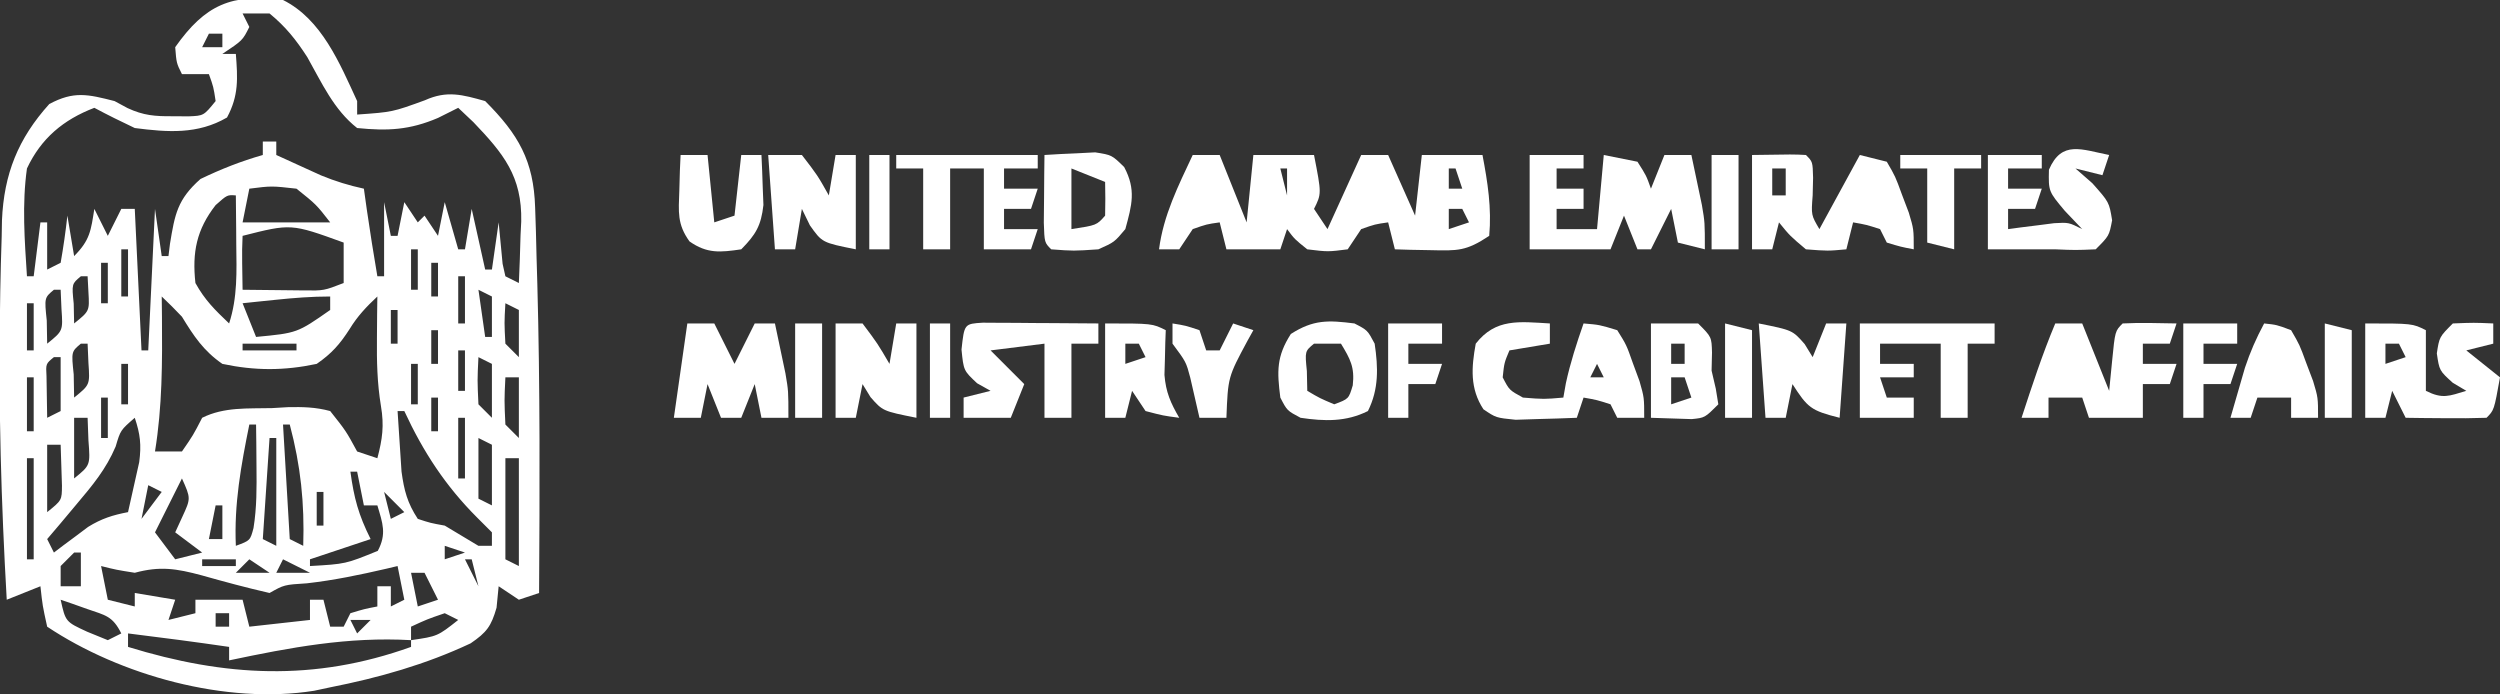 <?xml version="1.0" encoding="UTF-8"?>
<svg version="1.1" xmlns="http://www.w3.org/2000/svg" width="371" height="103">
<rect width="100%" height="100%" fill="#333333" stroke="none"/>
<path d="M0 0 C5.743 2.871 8.404 9.379 11 15 C11 15.66 11 16.32 11 17 C16.236 16.631 16.236 16.631 21.062 14.875 C24.339 13.395 26.611 14.049 30 15 C34.942 19.942 37.202 23.864 37.414 30.793 C37.453 31.966 37.492 33.139 37.531 34.347 C37.562 35.614 37.593 36.882 37.625 38.188 C37.682 40.146 37.682 40.146 37.74 42.145 C38.156 57.427 38.095 72.715 38 88 C36.515 88.495 36.515 88.495 35 89 C33.515 88.01 33.515 88.01 32 87 C31.897 88.052 31.794 89.104 31.688 90.188 C30.893 92.936 30.235 93.84 27.84 95.473 C21.164 98.614 14.221 100.571 7 102 C6.214 102.168 5.427 102.335 4.617 102.508 C-8.462 104.592 -24.157 100.228 -35 93 C-35.688 89.875 -35.688 89.875 -36 87 C-38.475 87.99 -38.475 87.99 -41 89 C-41.821 74.655 -42.241 60.369 -42 46 C-41.987 45.081 -41.975 44.163 -41.962 43.216 C-41.915 40.518 -41.838 37.822 -41.75 35.125 C-41.736 34.323 -41.722 33.521 -41.708 32.695 C-41.416 25.826 -39.309 20.558 -34.688 15.438 C-31.029 13.48 -28.962 13.991 -25 15 C-24.364 15.343 -23.729 15.686 -23.074 16.039 C-20.683 17.147 -18.998 17.268 -16.375 17.25 C-15.211 17.258 -15.211 17.258 -14.023 17.266 C-11.773 17.179 -11.773 17.179 -10 15 C-10.319 12.892 -10.319 12.892 -11 11 C-12.32 11 -13.64 11 -15 11 C-15.812 9.375 -15.812 9.375 -16 7 C-11.552 0.699 -7.657 -0.995 0 0 Z M-6 2 C-5.505 2.99 -5.505 2.99 -5 4 C-6 6 -6 6 -9 8 C-8.34 8 -7.68 8 -7 8 C-6.72 11.644 -6.557 14.177 -8.312 17.438 C-12.662 19.966 -17.096 19.633 -22 19 C-24.022 18.044 -26.03 17.057 -28 16 C-32.598 17.762 -35.906 20.531 -38 25 C-38.746 30.296 -38.345 35.683 -38 41 C-37.67 41 -37.34 41 -37 41 C-36.67 38.36 -36.34 35.72 -36 33 C-35.67 33 -35.34 33 -35 33 C-35 35.31 -35 37.62 -35 40 C-34.01 39.505 -34.01 39.505 -33 39 C-32.593 36.678 -32.256 34.343 -32 32 C-31.67 33.98 -31.34 35.96 -31 38 C-28.64 35.64 -28.509 34.221 -28 31 C-27.34 32.32 -26.68 33.64 -26 35 C-25.34 33.68 -24.68 32.36 -24 31 C-23.34 31 -22.68 31 -22 31 C-21.67 37.93 -21.34 44.86 -21 52 C-20.67 52 -20.34 52 -20 52 C-19.67 45.07 -19.34 38.14 -19 31 C-18.67 33.31 -18.34 35.62 -18 38 C-17.67 38 -17.34 38 -17 38 C-16.925 37.397 -16.85 36.793 -16.773 36.172 C-16.051 31.78 -15.674 29.597 -12.25 26.562 C-9.201 25.096 -6.251 23.929 -3 23 C-3 22.34 -3 21.68 -3 21 C-2.34 21 -1.68 21 -1 21 C-1 21.66 -1 22.32 -1 23 C0.415 23.65 1.832 24.295 3.25 24.938 C4.433 25.477 4.433 25.477 5.641 26.027 C7.758 26.9 9.767 27.513 12 28 C12.144 29.031 12.289 30.062 12.438 31.125 C12.917 34.425 13.439 37.713 14 41 C14.33 41 14.66 41 15 41 C15 37.37 15 33.74 15 30 C15.495 32.475 15.495 32.475 16 35 C16.33 35 16.66 35 17 35 C17.33 33.35 17.66 31.7 18 30 C18.66 30.99 19.32 31.98 20 33 C20.495 32.505 20.495 32.505 21 32 C21.66 32.99 22.32 33.98 23 35 C23.33 33.35 23.66 31.7 24 30 C24.66 32.31 25.32 34.62 26 37 C26.33 37 26.66 37 27 37 C27.33 35.02 27.66 33.04 28 31 C28.99 35.455 28.99 35.455 30 40 C30.33 40 30.66 40 31 40 C31.33 37.69 31.66 35.38 32 33 C32.195 35.051 32.391 37.102 32.586 39.152 C32.791 40.067 32.791 40.067 33 41 C33.66 41.33 34.32 41.66 35 42 C35.109 39.624 35.188 37.253 35.25 34.875 C35.284 34.21 35.317 33.545 35.352 32.859 C35.483 26.159 32.717 22.795 28.25 18.125 C27.508 17.424 26.765 16.723 26 16 C25.01 16.495 24.02 16.99 23 17.5 C18.788 19.298 15.556 19.456 11 19 C7.524 16.277 5.735 12.252 3.598 8.473 C1.932 5.895 0.377 3.944 -2 2 C-3.32 2 -4.64 2 -6 2 Z M-11 5 C-11.33 5.66 -11.66 6.32 -12 7 C-11.01 7 -10.02 7 -9 7 C-9 6.34 -9 5.68 -9 5 C-9.66 5 -10.32 5 -11 5 Z M-5 28 C-5.33 29.65 -5.66 31.3 -6 33 C-1.71 33 2.58 33 7 33 C4.94 30.354 4.94 30.354 2 28 C-1.71 27.582 -1.71 27.582 -5 28 Z M-10 30.438 C-12.824 34.056 -13.504 37.44 -13 42 C-11.601 44.525 -10.125 45.979 -8 48 C-6.734 44.133 -6.888 40.268 -6.938 36.25 C-6.942 35.553 -6.947 34.855 -6.951 34.137 C-6.963 32.424 -6.981 30.712 -7 29 C-8.275 28.903 -8.275 28.903 -10 30.438 Z M10 33 C11 35 11 35 11 35 Z M-15 34 C-14 36 -14 36 -14 36 Z M-6 35 C-6.071 36.352 -6.084 37.708 -6.062 39.062 C-6.042 40.362 -6.021 41.661 -6 43 C-4.063 43.027 -2.125 43.046 -0.188 43.062 C1.431 43.08 1.431 43.08 3.082 43.098 C6.065 43.136 6.065 43.136 9 42 C9 40.02 9 38.04 9 36 C1.2 33.169 1.2 33.169 -6 35 Z M-24 37 C-24 39.31 -24 41.62 -24 44 C-23.67 44 -23.34 44 -23 44 C-23 41.69 -23 39.38 -23 37 C-23.33 37 -23.66 37 -24 37 Z M11 37 C12 40 12 40 12 40 Z M19 37 C19 38.98 19 40.96 19 43 C19.33 43 19.66 43 20 43 C20 41.02 20 39.04 20 37 C19.67 37 19.34 37 19 37 Z M-27 39 C-27 40.98 -27 42.96 -27 45 C-26.67 45 -26.34 45 -26 45 C-26 43.02 -26 41.04 -26 39 C-26.33 39 -26.66 39 -27 39 Z M22 39 C22 40.65 22 42.3 22 44 C22.33 44 22.66 44 23 44 C23 42.35 23 40.7 23 39 C22.67 39 22.34 39 22 39 Z M-30 41 C-31.356 42.125 -31.356 42.125 -31.062 45.062 C-31.042 46.032 -31.021 47.001 -31 48 C-28.713 46.161 -28.713 46.161 -28.875 43.375 C-28.937 42.199 -28.937 42.199 -29 41 C-29.33 41 -29.66 41 -30 41 Z M26 41 C26 43.31 26 45.62 26 48 C26.33 48 26.66 48 27 48 C27 45.69 27 43.38 27 41 C26.67 41 26.34 41 26 41 Z M-34 43 C-35.416 44.184 -35.416 44.184 -35.062 47.562 C-35.042 48.697 -35.021 49.831 -35 51 C-32.65 49.102 -32.65 49.102 -32.875 45.875 C-32.937 44.452 -32.937 44.452 -33 43 C-33.33 43 -33.66 43 -34 43 Z M29 43 C29.33 45.31 29.66 47.62 30 50 C30.33 50 30.66 50 31 50 C31 48.02 31 46.04 31 44 C30.34 43.67 29.68 43.34 29 43 Z M-18 44 C-17.988 44.99 -17.977 45.98 -17.965 47 C-17.91 53.738 -17.911 60.33 -19 67 C-17.68 67 -16.36 67 -15 67 C-13.337 64.589 -13.337 64.589 -12 62 C-8.739 60.369 -5.206 60.649 -1.625 60.562 C-0.857 60.517 -0.088 60.471 0.703 60.424 C2.954 60.379 4.824 60.413 7 61 C9.352 63.965 9.352 63.965 11 67 C11.99 67.33 12.98 67.66 14 68 C14.751 65.164 15.028 63.164 14.531 60.25 C13.969 56.813 13.902 53.605 13.938 50.125 C13.947 48.973 13.956 47.82 13.965 46.633 C13.976 45.764 13.988 44.895 14 44 C12.37 45.527 11.054 46.911 9.887 48.824 C8.429 51.089 7.227 52.457 5 54 C0.16 55.028 -4.16 55.028 -9 54 C-11.804 52.057 -13.246 49.874 -15 47 C-15.974 45.975 -16.968 44.967 -18 44 Z M-14 44 C-13 46 -13 46 -13 46 Z M-38 45 C-38 47.31 -38 49.62 -38 52 C-37.67 52 -37.34 52 -37 52 C-37 49.69 -37 47.38 -37 45 C-37.33 45 -37.66 45 -38 45 Z M-1.188 44.5 C-2.539 44.639 -2.539 44.639 -3.918 44.781 C-4.605 44.853 -5.292 44.926 -6 45 C-5.34 46.65 -4.68 48.3 -4 50 C2.108 49.419 2.108 49.419 7 46 C7 45.34 7 44.68 7 44 C4.22 44 1.575 44.213 -1.188 44.5 Z M33 45 C32.833 47.917 32.833 47.917 33 51 C33.66 51.66 34.32 52.32 35 53 C35 50.69 35 48.38 35 46 C34.34 45.67 33.68 45.34 33 45 Z M16 46 C16 47.65 16 49.3 16 51 C16.33 51 16.66 51 17 51 C17 49.35 17 47.7 17 46 C16.67 46 16.34 46 16 46 Z M19 47 C20 50 20 50 20 50 Z M-24 48 C-23 50 -23 50 -23 50 Z M22 49 C22 50.65 22 52.3 22 54 C22.33 54 22.66 54 23 54 C23 52.35 23 50.7 23 49 C22.67 49 22.34 49 22 49 Z M-27 50 C-26 54 -26 54 -26 54 Z M-30 51 C-31.416 52.184 -31.416 52.184 -31.062 55.562 C-31.042 56.697 -31.021 57.831 -31 59 C-28.65 57.102 -28.65 57.102 -28.875 53.875 C-28.937 52.452 -28.937 52.452 -29 51 C-29.33 51 -29.66 51 -30 51 Z M-6 51 C-6 51.33 -6 51.66 -6 52 C-3.36 52 -0.72 52 2 52 C2 51.67 2 51.34 2 51 C-0.64 51 -3.28 51 -6 51 Z M26 52 C26 53.98 26 55.96 26 58 C26.33 58 26.66 58 27 58 C27 56.02 27 54.04 27 52 C26.67 52 26.34 52 26 52 Z M-34 53 C-35.206 53.983 -35.206 53.983 -35.098 55.848 C-35.086 56.579 -35.074 57.309 -35.062 58.062 C-35.042 59.362 -35.021 60.661 -35 62 C-34.34 61.67 -33.68 61.34 -33 61 C-33 58.36 -33 55.72 -33 53 C-33.33 53 -33.66 53 -34 53 Z M29 53 C28.833 56.417 28.833 56.417 29 60 C29.66 60.66 30.32 61.32 31 62 C31 59.36 31 56.72 31 54 C30.34 53.67 29.68 53.34 29 53 Z M-24 54 C-24 55.98 -24 57.96 -24 60 C-23.67 60 -23.34 60 -23 60 C-23 58.02 -23 56.04 -23 54 C-23.33 54 -23.66 54 -24 54 Z M19 54 C19 55.98 19 57.96 19 60 C19.33 60 19.66 60 20 60 C20 58.02 20 56.04 20 54 C19.67 54 19.34 54 19 54 Z M-38 56 C-38 58.64 -38 61.28 -38 64 C-37.67 64 -37.34 64 -37 64 C-37 61.36 -37 58.72 -37 56 C-37.33 56 -37.66 56 -38 56 Z M-21 56 C-20 60 -20 60 -20 60 Z M16 56 C17 58 17 58 17 58 Z M33 56 C32.833 59.417 32.833 59.417 33 63 C33.66 63.66 34.32 64.32 35 65 C35 62.03 35 59.06 35 56 C34.34 56 33.68 56 33 56 Z M-27 59 C-27 60.98 -27 62.96 -27 65 C-26.67 65 -26.34 65 -26 65 C-26 63.02 -26 61.04 -26 59 C-26.33 59 -26.66 59 -27 59 Z M22 59 C22 60.65 22 62.3 22 64 C22.33 64 22.66 64 23 64 C23 62.35 23 60.7 23 59 C22.67 59 22.34 59 22 59 Z M17 61 C17.115 62.917 17.242 64.834 17.375 66.75 C17.445 67.817 17.514 68.885 17.586 69.984 C17.975 72.819 18.446 74.62 20 77 C21.857 77.611 21.857 77.611 24 78 C25.67 78.994 27.337 79.994 29 81 C29.66 81 30.32 81 31 81 C31 80.34 31 79.68 31 79 C30.278 78.278 29.556 77.556 28.812 76.812 C24.103 72.103 20.804 67.05 18 61 C17.67 61 17.34 61 17 61 Z M-31 62 C-31 64.97 -31 67.94 -31 71 C-28.589 69.044 -28.589 69.044 -28.875 65.375 C-28.916 64.261 -28.957 63.148 -29 62 C-29.66 62 -30.32 62 -31 62 Z M-22 62 C-24.121 63.842 -24.121 63.842 -24.836 66.262 C-26.273 69.642 -28.261 72.009 -30.625 74.812 C-31.851 76.276 -31.851 76.276 -33.102 77.77 C-33.728 78.506 -34.355 79.242 -35 80 C-34.67 80.66 -34.34 81.32 -34 82 C-33.541 81.651 -33.082 81.301 -32.609 80.941 C-31.689 80.259 -31.689 80.259 -30.75 79.562 C-29.845 78.884 -29.845 78.884 -28.922 78.191 C-26.937 76.961 -25.28 76.439 -23 76 C-22.635 74.419 -22.283 72.835 -21.938 71.25 C-21.74 70.368 -21.543 69.487 -21.34 68.578 C-21.002 66.013 -21.188 64.429 -22 62 Z M26 62 C26 64.97 26 67.94 26 71 C26.33 71 26.66 71 27 71 C27 68.03 27 65.06 27 62 C26.67 62 26.34 62 26 62 Z M-5 63 C-6.229 69.068 -7.276 74.799 -7 81 C-4.87 80.218 -4.87 80.218 -4.379 78.359 C-3.887 75.297 -3.906 72.35 -3.938 69.25 C-3.951 67.494 -3.951 67.494 -3.965 65.703 C-3.976 64.811 -3.988 63.919 -4 63 C-4.33 63 -4.66 63 -5 63 Z M0 63 C0.33 68.61 0.66 74.22 1 80 C1.66 80.33 2.32 80.66 3 81 C3.202 74.64 2.628 69.148 1 63 C0.67 63 0.34 63 0 63 Z M3 63 C4 66 4 66 4 66 Z M-8 65 C-7 67 -7 67 -7 67 Z M-2 65 C-2.495 72.425 -2.495 72.425 -3 80 C-2.01 80.495 -2.01 80.495 -1 81 C-1 75.72 -1 70.44 -1 65 C-1.33 65 -1.66 65 -2 65 Z M29 65 C29 67.97 29 70.94 29 74 C29.99 74.495 29.99 74.495 31 75 C31 72.03 31 69.06 31 66 C30.34 65.67 29.68 65.34 29 65 Z M-35 66 C-35 69.3 -35 72.6 -35 76 C-32.817 74.239 -32.817 74.239 -32.805 72.055 C-32.828 71.335 -32.851 70.616 -32.875 69.875 C-32.937 67.957 -32.937 67.957 -33 66 C-33.66 66 -34.32 66 -35 66 Z M6 66 C7 69 7 69 7 69 Z M-11 67 C-10 70 -10 70 -10 70 Z M-38 68 C-38 72.95 -38 77.9 -38 83 C-37.67 83 -37.34 83 -37 83 C-37 78.05 -37 73.1 -37 68 C-37.33 68 -37.66 68 -38 68 Z M4 68 C5 72 5 72 5 72 Z M9 68 C10 70 10 70 10 70 Z M33 68 C33 72.95 33 77.9 33 83 C33.99 83.495 33.99 83.495 35 84 C35 78.72 35 73.44 35 68 C34.34 68 33.68 68 33 68 Z M-14 69 C-13 71 -13 71 -13 71 Z M-9 70 C-8 74 -8 74 -8 74 Z M7 70 C8 73 8 73 8 73 Z M10 70 C10.534 73.916 11.197 76.393 13 80 C8.545 81.485 8.545 81.485 4 83 C4 83.33 4 83.66 4 84 C9.287 83.697 9.287 83.697 14.062 81.75 C15.405 79.245 14.788 77.649 14 75 C13.34 75 12.68 75 12 75 C11.67 73.35 11.34 71.7 11 70 C10.67 70 10.34 70 10 70 Z M-15 71 C-16.32 73.64 -17.64 76.28 -19 79 C-18.01 80.32 -17.02 81.64 -16 83 C-14.68 82.67 -13.36 82.34 -12 82 C-13.32 81.01 -14.64 80.02 -16 79 C-15.649 78.237 -15.299 77.474 -14.938 76.688 C-13.676 73.952 -13.676 73.952 -15 71 Z M-12 71 C-11 74 -11 74 -11 74 Z M-20 72 C-20.33 73.65 -20.66 75.3 -21 77 C-20.01 75.68 -19.02 74.36 -18 73 C-18.66 72.67 -19.32 72.34 -20 72 Z M5 73 C5 74.65 5 76.3 5 78 C5.33 78 5.66 78 6 78 C6 76.35 6 74.7 6 73 C5.67 73 5.34 73 5 73 Z M15 73 C15.33 74.32 15.66 75.64 16 77 C16.66 76.67 17.32 76.34 18 76 C17.01 75.01 16.02 74.02 15 73 Z M8 74 C9 77 9 77 9 77 Z M-13 75 C-12 78 -12 78 -12 78 Z M-10 75 C-10.33 76.65 -10.66 78.3 -11 80 C-10.34 80 -9.68 80 -9 80 C-9 78.35 -9 76.7 -9 75 C-9.33 75 -9.66 75 -10 75 Z M6 78 C7 80 7 80 7 80 Z M-22 81 C-21 83 -21 83 -21 83 Z M24 81 C24 81.66 24 82.32 24 83 C24.99 82.67 25.98 82.34 27 82 C26.01 81.67 25.02 81.34 24 81 Z M-31 82 C-31.66 82.66 -32.32 83.32 -33 84 C-33 84.99 -33 85.98 -33 87 C-32.01 87 -31.02 87 -30 87 C-30 85.35 -30 83.7 -30 82 C-30.33 82 -30.66 82 -31 82 Z M-12 83 C-12 83.33 -12 83.66 -12 84 C-10.35 84 -8.7 84 -7 84 C-7 83.67 -7 83.34 -7 83 C-8.65 83 -10.3 83 -12 83 Z M0 83 C-0.33 83.66 -0.66 84.32 -1 85 C0.65 85 2.3 85 4 85 C2.68 84.34 1.36 83.68 0 83 Z M27 83 C27.66 84.32 28.32 85.64 29 87 C28.67 85.68 28.34 84.36 28 83 C27.67 83 27.34 83 27 83 Z M-27 84 C-26.67 85.65 -26.34 87.3 -26 89 C-24.02 89.495 -24.02 89.495 -22 90 C-22 89.34 -22 88.68 -22 88 C-19.03 88.495 -19.03 88.495 -16 89 C-16.33 89.99 -16.66 90.98 -17 92 C-15.68 91.67 -14.36 91.34 -13 91 C-13 90.34 -13 89.68 -13 89 C-10.69 89 -8.38 89 -6 89 C-5.67 90.32 -5.34 91.64 -5 93 C-0.545 92.505 -0.545 92.505 4 92 C4 91.01 4 90.02 4 89 C4.66 89 5.32 89 6 89 C6.495 90.98 6.495 90.98 7 93 C7.66 93 8.32 93 9 93 C9.33 92.34 9.66 91.68 10 91 C12.062 90.375 12.062 90.375 14 90 C14 89.01 14 88.02 14 87 C14.66 87 15.32 87 16 87 C16 87.99 16 88.98 16 90 C16.66 89.67 17.32 89.34 18 89 C17.505 86.525 17.505 86.525 17 84 C16.443 84.133 15.886 84.266 15.312 84.402 C11.403 85.307 7.552 86.109 3.562 86.562 C0.165 86.778 0.165 86.778 -2 88 C-5.389 87.225 -8.715 86.328 -12.059 85.383 C-15.849 84.364 -18.261 83.988 -22 85 C-24.75 84.562 -24.75 84.562 -27 84 Z M-5 83 C-5.66 83.66 -6.32 84.32 -7 85 C-5.35 85 -3.7 85 -2 85 C-2.99 84.34 -3.98 83.68 -5 83 Z M19 85 C19.33 86.65 19.66 88.3 20 90 C20.99 89.67 21.98 89.34 23 89 C22.34 87.68 21.68 86.36 21 85 C20.34 85 19.68 85 19 85 Z M-33 89 C-32.273 92.271 -32.273 92.271 -29.062 93.75 C-28.052 94.162 -27.041 94.575 -26 95 C-25.34 94.67 -24.68 94.34 -24 94 C-25.305 91.39 -26.358 91.319 -29.062 90.375 C-29.796 90.115 -30.529 89.854 -31.285 89.586 C-31.851 89.393 -32.417 89.199 -33 89 Z M-10 91 C-10 91.66 -10 92.32 -10 93 C-9.34 93 -8.68 93 -8 93 C-8 92.34 -8 91.68 -8 91 C-8.66 91 -9.32 91 -10 91 Z M10 92 C10.33 92.66 10.66 93.32 11 94 C11.66 93.34 12.32 92.68 13 92 C12.01 92 11.02 92 10 92 Z M24 91 C21.391 91.894 21.391 91.894 19 93 C19 93.66 19 94.32 19 95 C22.931 94.425 22.931 94.425 26 92 C25.34 91.67 24.68 91.34 24 91 Z M-23 94 C-23 94.66 -23 95.32 -23 96 C-8.6 100.429 4.579 101.171 19 96 C19 95.67 19 95.34 19 95 C9.668 94.466 1.074 96.087 -8 98 C-8 97.34 -8 96.68 -8 96 C-12.994 95.272 -17.991 94.615 -23 94 Z " fill="#FFFFFF" transform="translate(42,0)"/>
<path d="M0 0 C1.32 0 2.64 0 4 0 C5.32 3.3 6.64 6.6 8 10 C8.33 6.7 8.66 3.4 9 0 C11.97 0 14.94 0 18 0 C19.125 5.75 19.125 5.75 18 8 C18.99 9.485 18.99 9.485 20 11 C21.65 7.37 23.3 3.74 25 0 C26.32 0 27.64 0 29 0 C30.32 2.97 31.64 5.94 33 9 C33.33 6.03 33.66 3.06 34 0 C36.97 0 39.94 0 43 0 C43.771 4.048 44.375 7.88 44 12 C40.579 14.281 39.318 14.219 35.312 14.125 C33.822 14.098 33.822 14.098 32.301 14.07 C31.542 14.047 30.782 14.024 30 14 C29.505 12.02 29.505 12.02 29 10 C27.059 10.276 27.059 10.276 25 11 C24.01 12.485 24.01 12.485 23 14 C20.062 14.375 20.062 14.375 17 14 C15.125 12.5 15.125 12.5 14 11 C13.67 11.99 13.34 12.98 13 14 C10.36 14 7.72 14 5 14 C4.67 12.68 4.34 11.36 4 10 C2.059 10.276 2.059 10.276 0 11 C-0.99 12.485 -0.99 12.485 -2 14 C-2.99 14 -3.98 14 -5 14 C-4.346 8.93 -2.145 4.58 0 0 Z M13 2 C13.33 3.32 13.66 4.64 14 6 C14 4.68 14 3.36 14 2 C13.67 2 13.34 2 13 2 Z M38 2 C38 2.99 38 3.98 38 5 C38.66 5 39.32 5 40 5 C39.67 4.01 39.34 3.02 39 2 C38.67 2 38.34 2 38 2 Z M1 5 C2 7 2 7 2 7 Z M38 8 C38 8.99 38 9.98 38 11 C38.99 10.67 39.98 10.34 41 10 C40.67 9.34 40.34 8.68 40 8 C39.34 8 38.68 8 38 8 Z " fill="#FFFFFF" transform="translate(177,23)"/>
<path d="M0 0 C2.64 0 5.28 0 8 0 C8 0.66 8 1.32 8 2 C6.68 2 5.36 2 4 2 C4 2.99 4 3.98 4 5 C5.32 5 6.64 5 8 5 C8 5.99 8 6.98 8 8 C6.68 8 5.36 8 4 8 C4 8.99 4 9.98 4 11 C5.98 11 7.96 11 10 11 C10.33 7.37 10.66 3.74 11 0 C12.65 0.33 14.3 0.66 16 1 C17.312 3.062 17.312 3.062 18 5 C18.66 3.35 19.32 1.7 20 0 C21.32 0 22.64 0 24 0 C24.338 1.582 24.67 3.166 25 4.75 C25.186 5.632 25.371 6.513 25.562 7.422 C26 10 26 10 26 14 C24.68 13.67 23.36 13.34 22 13 C21.67 11.35 21.34 9.7 21 8 C20.01 9.98 19.02 11.96 18 14 C17.34 14 16.68 14 16 14 C15.34 12.35 14.68 10.7 14 9 C13.34 10.65 12.68 12.3 12 14 C8.04 14 4.08 14 0 14 C0 9.38 0 4.76 0 0 Z " fill="#FFFFFF" transform="translate(227,23)"/>
<path d="M0 0 C6.152 -0.098 6.152 -0.098 8 0 C9 1 9 1 9.062 3.375 C9.042 4.241 9.021 5.107 9 6 C8.776 8.925 8.776 8.925 10 11 C11.98 7.37 13.96 3.74 16 0 C17.32 0.33 18.64 0.66 20 1 C21.266 3.18 21.266 3.18 22.25 5.875 C22.585 6.759 22.92 7.644 23.266 8.555 C24 11 24 11 24 14 C22.062 13.625 22.062 13.625 20 13 C19.67 12.34 19.34 11.68 19 11 C16.975 10.348 16.975 10.348 15 10 C14.67 11.32 14.34 12.64 14 14 C11.25 14.25 11.25 14.25 8 14 C5.625 12 5.625 12 4 10 C3.67 11.32 3.34 12.64 3 14 C2.01 14 1.02 14 0 14 C0 9.38 0 4.76 0 0 Z M3 2 C3 3.32 3 4.64 3 6 C3.66 6 4.32 6 5 6 C5 4.68 5 3.36 5 2 C4.34 2 3.68 2 3 2 Z " fill="#FFFFFF" transform="translate(260,23)"/>
<path d="M0 0 C7 0 7 0 9 1 C9 3.97 9 6.94 9 10 C11.491 11.245 12.411 10.777 15 10 C14.01 9.412 14.01 9.412 13 8.812 C11 7 11 7 10.625 4.438 C11 2 11 2 13 0 C16.125 -0.125 16.125 -0.125 19 0 C19 0.99 19 1.98 19 3 C17.68 3.33 16.36 3.66 15 4 C16.65 5.32 18.3 6.64 20 8 C19.125 12.875 19.125 12.875 18 14 C15.98 14.072 13.958 14.084 11.938 14.062 C10.28 14.049 10.28 14.049 8.59 14.035 C7.735 14.024 6.881 14.012 6 14 C5.34 12.68 4.68 11.36 4 10 C3.67 11.32 3.34 12.64 3 14 C2.01 14 1.02 14 0 14 C0 9.38 0 4.76 0 0 Z M3 3 C3 3.99 3 4.98 3 6 C3.99 5.67 4.98 5.34 6 5 C5.67 4.34 5.34 3.68 5 3 C4.34 3 3.68 3 3 3 Z " fill="#FFFFFF" transform="translate(351,48)"/>
<path d="M0 0 C0 0.99 0 1.98 0 3 C-1.98 3.33 -3.96 3.66 -6 4 C-6.772 5.837 -6.772 5.837 -7 8 C-6.025 9.894 -6.025 9.894 -4 11 C-0.875 11.25 -0.875 11.25 2 11 C2.124 10.299 2.248 9.598 2.375 8.875 C3.038 5.823 3.972 2.947 5 0 C7.355 0.195 7.355 0.195 10 1 C11.363 3.18 11.363 3.18 12.312 5.875 C12.639 6.759 12.965 7.644 13.301 8.555 C14 11 14 11 14 14 C12.68 14 11.36 14 10 14 C9.67 13.34 9.34 12.68 9 12 C6.975 11.348 6.975 11.348 5 11 C4.67 11.99 4.34 12.98 4 14 C2.063 14.081 0.125 14.139 -1.812 14.188 C-2.891 14.222 -3.97 14.257 -5.082 14.293 C-8 14 -8 14 -9.859 12.738 C-11.879 9.66 -11.648 6.535 -11 3 C-8.035 -0.795 -4.533 -0.262 0 0 Z M7 6 C6.67 6.66 6.34 7.32 6 8 C6.66 8 7.32 8 8 8 C7.67 7.34 7.34 6.68 7 6 Z " fill="#FFFFFF" transform="translate(230,48)"/>
<path d="M0 0 C1.32 0 2.64 0 4 0 C5.32 3.3 6.64 6.6 8 10 C8.144 8.536 8.289 7.071 8.438 5.562 C8.875 1.125 8.875 1.125 10 0 C12.671 -0.141 15.324 -0.042 18 0 C17.67 0.99 17.34 1.98 17 3 C15.68 3 14.36 3 13 3 C13 3.99 13 4.98 13 6 C14.65 6 16.3 6 18 6 C17.67 6.99 17.34 7.98 17 9 C15.68 9 14.36 9 13 9 C13 10.65 13 12.3 13 14 C10.36 14 7.72 14 5 14 C4.67 13.01 4.34 12.02 4 11 C2.35 11 0.7 11 -1 11 C-1 11.99 -1 12.98 -1 14 C-2.32 14 -3.64 14 -5 14 C-3.457 9.279 -1.922 4.583 0 0 Z M1 6 C2 8 2 8 2 8 Z " fill="#FFFFFF" transform="translate(305,48)"/>
<path d="M0 0 C-0.33 0.99 -0.66 1.98 -1 3 C-2.32 2.67 -3.64 2.34 -5 2 C-4.175 2.722 -3.35 3.444 -2.5 4.188 C0 7 0 7 0.438 9.688 C0 12 0 12 -2 14 C-5 14.125 -5 14.125 -8 14 C-8.66 14 -9.32 14 -10 14 C-12.667 14 -15.333 14 -18 14 C-18 9.38 -18 4.76 -18 0 C-15.36 0 -12.72 0 -10 0 C-10 0.66 -10 1.32 -10 2 C-11.65 2 -13.3 2 -15 2 C-15 2.99 -15 3.98 -15 5 C-13.35 5 -11.7 5 -10 5 C-10.33 5.99 -10.66 6.98 -11 8 C-12.32 8 -13.64 8 -15 8 C-15 8.99 -15 9.98 -15 11 C-14.374 10.916 -13.747 10.832 -13.102 10.746 C-12.284 10.644 -11.467 10.542 -10.625 10.438 C-9.813 10.333 -9.001 10.229 -8.164 10.121 C-6 10 -6 10 -4 11 C-4.846 10.113 -5.691 9.226 -6.562 8.312 C-9.009 5.396 -9.009 5.396 -8.938 2.188 C-7.044 -2.23 -4.079 -0.798 0 0 Z " fill="#FFFFFF" transform="translate(313,23)"/>
<path d="M0 0 C1.186 0.008 1.186 0.008 2.396 0.016 C3.677 0.021 3.677 0.021 4.984 0.026 C5.882 0.034 6.78 0.042 7.705 0.051 C8.607 0.056 9.508 0.06 10.437 0.065 C12.672 0.077 14.907 0.093 17.142 0.114 C17.142 1.104 17.142 2.094 17.142 3.114 C15.822 3.114 14.502 3.114 13.142 3.114 C13.142 6.744 13.142 10.374 13.142 14.114 C11.822 14.114 10.502 14.114 9.142 14.114 C9.142 10.484 9.142 6.854 9.142 3.114 C6.502 3.444 3.862 3.774 1.142 4.114 C2.792 5.764 4.442 7.414 6.142 9.114 C5.482 10.764 4.822 12.414 4.142 14.114 C1.832 14.114 -0.478 14.114 -2.858 14.114 C-2.858 13.124 -2.858 12.134 -2.858 11.114 C-1.538 10.784 -0.218 10.454 1.142 10.114 C0.482 9.742 -0.178 9.371 -0.858 8.989 C-2.858 7.114 -2.858 7.114 -3.17 3.989 C-2.755 0.168 -2.755 0.168 0 0 Z " fill="#FFFFFF" transform="translate(145.858,47.886)"/>
<path d="M0 0 C6.6 0 13.2 0 20 0 C20 0.99 20 1.98 20 3 C18.68 3 17.36 3 16 3 C16 6.63 16 10.26 16 14 C14.68 14 13.36 14 12 14 C12 10.37 12 6.74 12 3 C9.03 3 6.06 3 3 3 C3 3.99 3 4.98 3 6 C4.65 6 6.3 6 8 6 C8 6.66 8 7.32 8 8 C6.35 8 4.7 8 3 8 C3.33 8.99 3.66 9.98 4 11 C5.32 11 6.64 11 8 11 C8 11.99 8 12.98 8 14 C5.36 14 2.72 14 0 14 C0 9.38 0 4.76 0 0 Z " fill="#FFFFFF" transform="translate(276,48)"/>
<path d="M0 0 C1.32 0 2.64 0 4 0 C4.99 1.98 5.98 3.96 7 6 C7.99 4.02 8.98 2.04 10 0 C10.99 0 11.98 0 13 0 C13.338 1.582 13.67 3.166 14 4.75 C14.186 5.632 14.371 6.513 14.562 7.422 C15 10 15 10 15 14 C13.68 14 12.36 14 11 14 C10.67 12.35 10.34 10.7 10 9 C9.34 10.65 8.68 12.3 8 14 C7.01 14 6.02 14 5 14 C4.34 12.35 3.68 10.7 3 9 C2.67 10.65 2.34 12.3 2 14 C0.68 14 -0.64 14 -2 14 C-1.34 9.38 -0.68 4.76 0 0 Z " fill="#FFFFFF" transform="translate(102,48)"/>
<path d="M0 0 C6.93 0 13.86 0 21 0 C21 0.66 21 1.32 21 2 C19.35 2 17.7 2 16 2 C16 2.99 16 3.98 16 5 C17.65 5 19.3 5 21 5 C20.67 5.99 20.34 6.98 20 8 C18.68 8 17.36 8 16 8 C16 8.99 16 9.98 16 11 C17.65 11 19.3 11 21 11 C20.67 11.99 20.34 12.98 20 14 C17.69 14 15.38 14 13 14 C13 10.04 13 6.08 13 2 C11.35 2 9.7 2 8 2 C8 5.96 8 9.92 8 14 C6.68 14 5.36 14 4 14 C4 10.04 4 6.08 4 2 C2.68 2 1.36 2 0 2 C0 1.34 0 0.68 0 0 Z " fill="#FFFFFF" transform="translate(133,23)"/>
<path d="M0 0 C1.65 0 3.3 0 5 0 C7.312 3 7.312 3 9 6 C9.33 4.02 9.66 2.04 10 0 C10.99 0 11.98 0 13 0 C13 4.62 13 9.24 13 14 C8 13 8 13 6.188 10.438 C5.796 9.633 5.404 8.829 5 8 C4.67 9.98 4.34 11.96 4 14 C3.01 14 2.02 14 1 14 C0.67 9.38 0.34 4.76 0 0 Z " fill="#FFFFFF" transform="translate(114,23)"/>
<path d="M0 0 C1.32 0 2.64 0 4 0 C6.25 3 6.25 3 8 6 C8.33 4.02 8.66 2.04 9 0 C9.99 0 10.98 0 12 0 C12 4.62 12 9.24 12 14 C7 13 7 13 5.188 10.938 C4.796 10.298 4.404 9.659 4 9 C3.67 10.65 3.34 12.3 3 14 C2.01 14 1.02 14 0 14 C0 9.38 0 4.76 0 0 Z " fill="#FFFFFF" transform="translate(124,48)"/>
<path d="M0 0 C1.603 -0.108 3.207 -0.186 4.812 -0.25 C5.706 -0.296 6.599 -0.343 7.52 -0.391 C10 0 10 0 11.828 1.793 C13.616 5.159 12.981 7.403 12 11 C10.375 12.938 10.375 12.938 8 14 C4.312 14.25 4.312 14.25 1 14 C0 13 0 13 -0.098 10.059 C-0.086 8.864 -0.074 7.669 -0.062 6.438 C-0.053 5.24 -0.044 4.042 -0.035 2.809 C-0.024 1.882 -0.012 0.955 0 0 Z M4 2 C4 4.97 4 7.94 4 11 C7.743 10.429 7.743 10.429 9 9 C9.041 7.334 9.043 5.666 9 4 C6.525 3.01 6.525 3.01 4 2 Z " fill="#FFFFFF" transform="translate(155,23)"/>
<path d="M0 0 C1.938 1 1.938 1 3 3 C3.527 6.561 3.629 9.741 2 13 C-1.259 14.629 -4.439 14.527 -8 14 C-10 12.938 -10 12.938 -11 11 C-11.496 7.105 -11.58 4.905 -9.438 1.562 C-6.095 -0.58 -3.895 -0.496 0 0 Z M-6 3 C-7.356 4.125 -7.356 4.125 -7.062 7.062 C-7.042 8.032 -7.021 9.001 -7 10 C-5.117 11.108 -5.117 11.108 -3 12 C-0.85 11.198 -0.85 11.198 -0.25 9.188 C0.057 6.502 -0.619 5.275 -2 3 C-3.32 3 -4.64 3 -6 3 Z " fill="#FFFFFF" transform="translate(201,48)"/>
<path d="M0 0 C5 1 5 1 6.812 3.062 C7.204 3.702 7.596 4.341 8 5 C8.66 3.35 9.32 1.7 10 0 C10.99 0 11.98 0 13 0 C12.67 4.62 12.34 9.24 12 14 C7.706 12.926 7.253 12.492 5 9 C4.67 10.65 4.34 12.3 4 14 C3.01 14 2.02 14 1 14 C0.67 9.38 0.34 4.76 0 0 Z " fill="#FFFFFF" transform="translate(261,48)"/>
<path d="M0 0 C2.31 0 4.62 0 7 0 C9 2 9 2 9.062 4.312 C9.042 5.199 9.021 6.086 9 7 C9.206 7.887 9.412 8.774 9.625 9.688 C9.749 10.451 9.873 11.214 10 12 C8 14 8 14 6.055 14.195 C4.036 14.13 2.018 14.065 0 14 C0 9.38 0 4.76 0 0 Z M3 3 C3 3.99 3 4.98 3 6 C3.66 6 4.32 6 5 6 C5 5.01 5 4.02 5 3 C4.34 3 3.68 3 3 3 Z M3 8 C3 9.32 3 10.64 3 12 C3.99 11.67 4.98 11.34 6 11 C5.67 10.01 5.34 9.02 5 8 C4.34 8 3.68 8 3 8 Z " fill="#FFFFFF" transform="translate(245,48)"/>
<path d="M0 0 C7 0 7 0 9 1 C8.965 1.905 8.965 1.905 8.93 2.828 C8.912 3.627 8.894 4.427 8.875 5.25 C8.84 6.433 8.84 6.433 8.805 7.641 C9.017 10.207 9.713 11.792 11 14 C8.625 13.688 8.625 13.688 6 13 C5.34 12.01 4.68 11.02 4 10 C3.67 11.32 3.34 12.64 3 14 C2.01 14 1.02 14 0 14 C0 9.38 0 4.76 0 0 Z M3 3 C3 3.99 3 4.98 3 6 C3.99 5.67 4.98 5.34 6 5 C5.67 4.34 5.34 3.68 5 3 C4.34 3 3.68 3 3 3 Z " fill="#FFFFFF" transform="translate(164,48)"/>
<path d="M0 0 C1.32 0 2.64 0 4 0 C4.33 3.3 4.66 6.6 5 10 C5.99 9.67 6.98 9.34 8 9 C8.33 6.03 8.66 3.06 9 0 C9.99 0 10.98 0 12 0 C12.082 1.582 12.139 3.166 12.188 4.75 C12.222 5.632 12.257 6.513 12.293 7.422 C11.943 10.5 11.162 11.808 9 14 C5.89 14.454 3.955 14.668 1.324 12.828 C-0.531 10.267 -0.298 8.436 -0.188 5.312 C-0.16 4.319 -0.133 3.325 -0.105 2.301 C-0.071 1.542 -0.036 0.782 0 0 Z " fill="#FFFFFF" transform="translate(101,23)"/>
<path d="M0 0 C1.859 0.195 1.859 0.195 4 1 C5.266 3.18 5.266 3.18 6.25 5.875 C6.585 6.759 6.92 7.644 7.266 8.555 C8 11 8 11 8 14 C6.68 14 5.36 14 4 14 C4 13.01 4 12.02 4 11 C2.35 11 0.7 11 -1 11 C-1.33 11.99 -1.66 12.98 -2 14 C-2.99 14 -3.98 14 -5 14 C-4.546 12.415 -4.087 10.832 -3.625 9.25 C-3.37 8.368 -3.115 7.487 -2.852 6.578 C-2.079 4.239 -1.164 2.166 0 0 Z M1 5 C2 8 2 8 2 8 Z " fill="#FFFFFF" transform="translate(336,48)"/>
<path d="M0 0 C1.938 0.312 1.938 0.312 4 1 C4.33 1.99 4.66 2.98 5 4 C5.66 4 6.32 4 7 4 C7.66 2.68 8.32 1.36 9 0 C9.99 0.33 10.98 0.66 12 1 C11.567 1.779 11.567 1.779 11.125 2.574 C8.233 7.962 8.233 7.962 8 14 C6.68 14 5.36 14 4 14 C3.544 12.014 3.089 10.029 2.633 8.043 C2.02 5.723 2.02 5.723 0 3 C0 2.01 0 1.02 0 0 Z " fill="#FFFFFF" transform="translate(174,48)"/>
<path d="M0 0 C2.64 0 5.28 0 8 0 C8 0.99 8 1.98 8 3 C6.35 3 4.7 3 3 3 C3 3.99 3 4.98 3 6 C4.65 6 6.3 6 8 6 C7.67 6.99 7.34 7.98 7 9 C5.68 9 4.36 9 3 9 C3 10.65 3 12.3 3 14 C2.01 14 1.02 14 0 14 C0 9.38 0 4.76 0 0 Z " fill="#FFFFFF" transform="translate(324,48)"/>
<path d="M0 0 C2.64 0 5.28 0 8 0 C8 0.99 8 1.98 8 3 C6.35 3 4.7 3 3 3 C3 3.99 3 4.98 3 6 C4.65 6 6.3 6 8 6 C7.67 6.99 7.34 7.98 7 9 C5.68 9 4.36 9 3 9 C3 10.65 3 12.3 3 14 C2.01 14 1.02 14 0 14 C0 9.38 0 4.76 0 0 Z " fill="#FFFFFF" transform="translate(206,48)"/>
<path d="M0 0 C3.96 0 7.92 0 12 0 C12 0.66 12 1.32 12 2 C10.68 2 9.36 2 8 2 C8 5.96 8 9.92 8 14 C6.68 13.67 5.36 13.34 4 13 C4 9.37 4 5.74 4 2 C2.68 2 1.36 2 0 2 C0 1.34 0 0.68 0 0 Z " fill="#FFFFFF" transform="translate(282,23)"/>
<path d="M0 0 C1.32 0 2.64 0 4 0 C4 4.62 4 9.24 4 14 C2.68 14 1.36 14 0 14 C0 9.38 0 4.76 0 0 Z " fill="#FFFFFF" transform="translate(118,48)"/>
<path d="M0 0 C1.32 0 2.64 0 4 0 C4 4.62 4 9.24 4 14 C2.68 14 1.36 14 0 14 C0 9.38 0 4.76 0 0 Z " fill="#FFFFFF" transform="translate(254,23)"/>
<path d="M0 0 C1.32 0.33 2.64 0.66 4 1 C4 5.29 4 9.58 4 14 C2.68 14 1.36 14 0 14 C0 9.38 0 4.76 0 0 Z " fill="#FFFFFF" transform="translate(345,48)"/>
<path d="M0 0 C1.32 0.33 2.64 0.66 4 1 C4 5.29 4 9.58 4 14 C2.68 14 1.36 14 0 14 C0 9.38 0 4.76 0 0 Z " fill="#FFFFFF" transform="translate(256,48)"/>
<path d="M0 0 C0.99 0 1.98 0 3 0 C3 4.62 3 9.24 3 14 C2.01 14 1.02 14 0 14 C0 9.38 0 4.76 0 0 Z " fill="#FFFFFF" transform="translate(138,48)"/>
<path d="M0 0 C0.99 0 1.98 0 3 0 C3 4.62 3 9.24 3 14 C2.01 14 1.02 14 0 14 C0 9.38 0 4.76 0 0 Z " fill="#FFFFFF" transform="translate(129,23)"/>
</svg>

